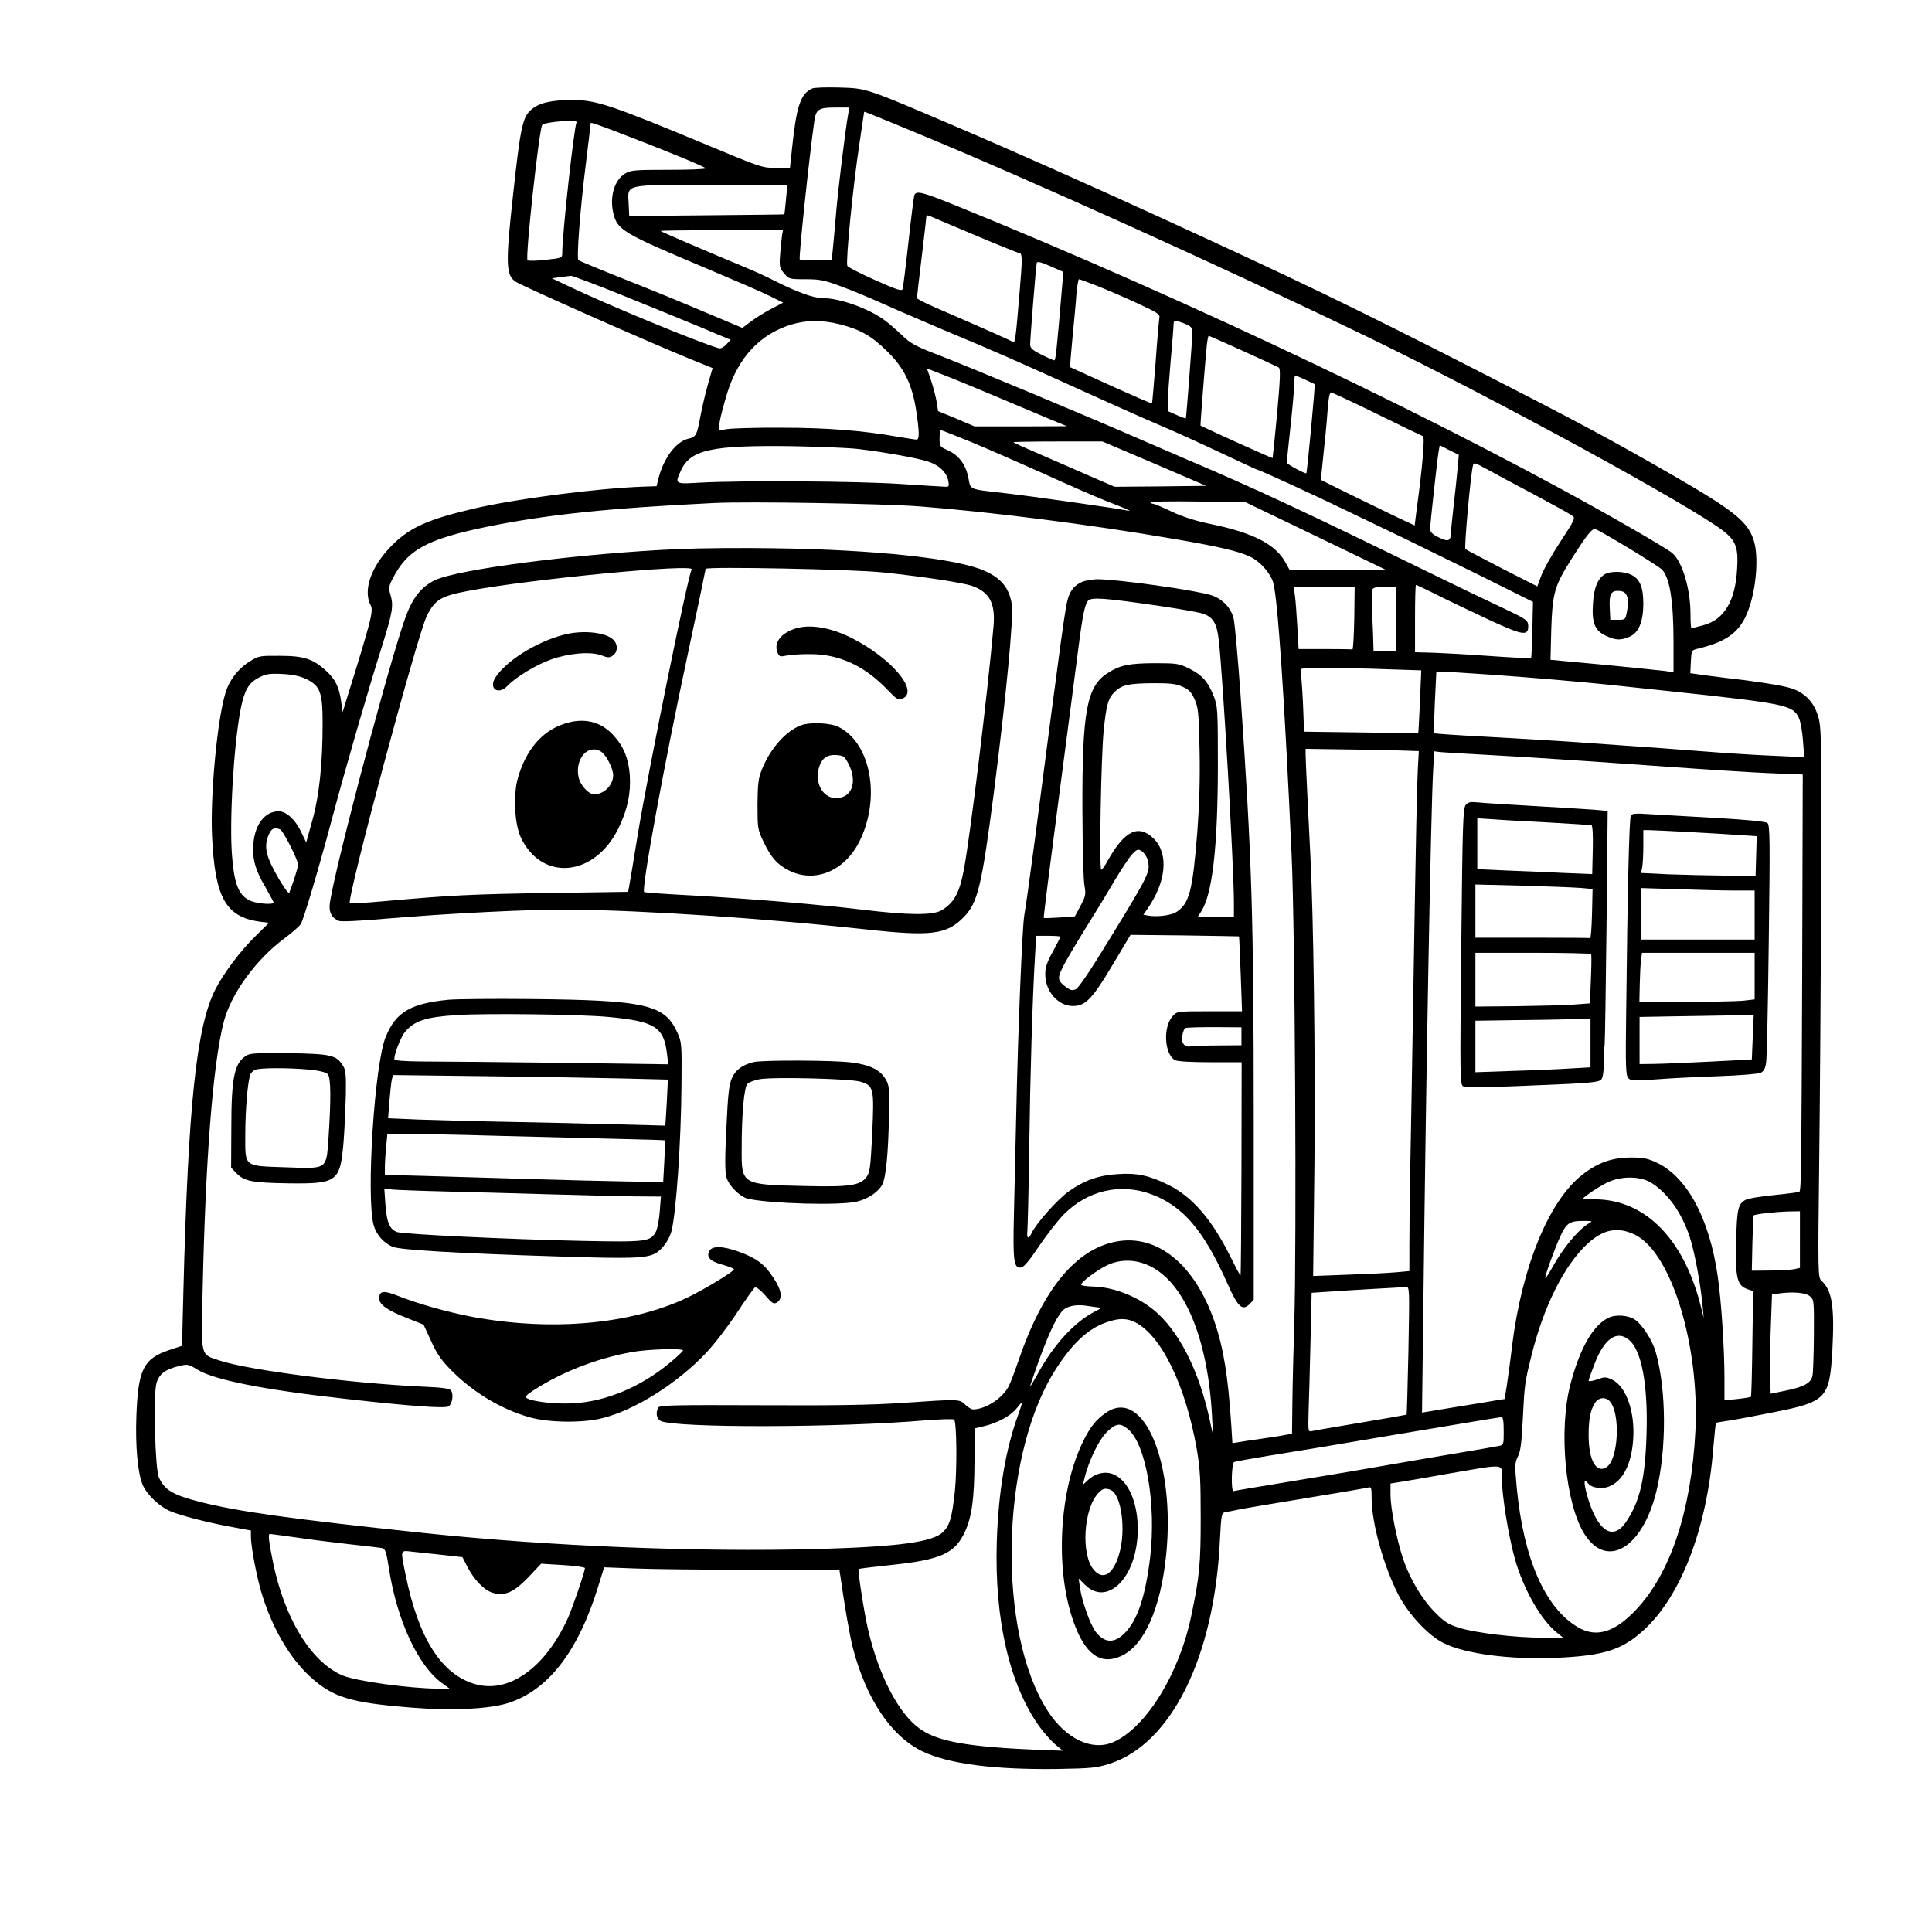 <?xml version="1.0" standalone="no"?>
<!DOCTYPE svg PUBLIC "-//W3C//DTD SVG 20010904//EN"
 "http://www.w3.org/TR/2001/REC-SVG-20010904/DTD/svg10.dtd">
<svg version="1.0" xmlns="http://www.w3.org/2000/svg"
 width="1024pt" height="1024pt" viewBox="0 0 1024 1024"
 preserveAspectRatio="xMidYMid meet">
<g transform="translate(0,1024) scale(0.1,-0.1)"
fill="#000000" stroke="none">
<path d="M4305 9771 c-61 -27 -83 -91 -106 -308 l-12 -113 -74 0 c-72 0 -82 3
-371 124 -502 209 -583 236 -707 236 -113 0 -179 -15 -220 -52 -45 -38 -57
-95 -95 -445 -41 -370 -39 -432 13 -466 41 -26 688 -313 928 -411 l116 -47
-23 -80 c-13 -44 -31 -121 -41 -172 -19 -104 -24 -113 -63 -122 -66 -14 -132
-102 -160 -211 l-10 -41 -62 -2 c-246 -8 -681 -64 -908 -117 -242 -57 -337
-99 -432 -194 -110 -110 -156 -238 -113 -319 15 -29 3 -77 -126 -491 l-23 -75
-8 58 c-10 75 -31 118 -80 162 -69 63 -118 79 -244 79 -106 1 -113 0 -159 -29
-62 -38 -110 -100 -130 -168 -44 -144 -81 -543 -71 -759 15 -325 72 -428 253
-453 l49 -6 -71 -70 c-81 -79 -171 -198 -215 -286 -99 -198 -143 -615 -168
-1602 l-7 -284 -69 -23 c-136 -46 -164 -103 -173 -349 -6 -159 7 -302 33 -364
21 -51 89 -116 145 -140 56 -24 207 -63 337 -86 l92 -17 0 -33 c0 -49 28 -200
54 -290 54 -184 147 -347 257 -449 121 -112 213 -141 544 -167 211 -17 408 -7
507 24 213 68 371 271 478 616 l32 104 157 -6 c86 -4 366 -7 623 -7 l467 0 5
-32 c26 -180 50 -318 67 -384 71 -271 203 -467 369 -547 138 -66 379 -97 710
-93 187 3 212 6 282 28 328 107 555 567 584 1187 7 133 8 142 28 146 12 2 44
8 71 14 28 6 190 33 360 61 171 28 318 53 328 56 15 5 17 -2 17 -56 0 -133 64
-362 143 -515 56 -105 159 -215 241 -255 114 -56 351 -87 591 -77 256 11 353
42 468 148 196 179 333 536 367 954 7 77 13 141 15 143 1 2 31 7 66 12 35 5
141 25 236 44 284 56 300 73 315 329 12 231 -1 317 -58 369 -18 16 -19 39 -12
610 4 326 9 982 10 1458 3 818 2 868 -16 925 -23 77 -75 128 -149 149 -48 14
-187 36 -317 50 -30 4 -90 11 -133 17 l-78 11 3 61 c3 60 3 61 38 69 167 41
233 96 275 229 35 110 45 260 22 339 -30 102 -99 159 -417 343 -350 202 -514
289 -1063 570 -659 336 -936 470 -1670 806 -344 158 -803 362 -1087 483 -472
202 -467 200 -610 204 -69 2 -134 0 -145 -5z m191 -133 c-15 -83 -56 -416 -65
-533 -6 -71 -14 -156 -17 -187 l-6 -58 -82 0 c-46 0 -85 2 -87 5 -7 6 50 541
77 733 9 63 23 72 111 72 l75 0 -6 -32z m363 -103 c600 -248 1642 -719 2396
-1084 667 -324 1723 -900 1884 -1029 62 -50 75 -87 68 -197 -9 -169 -68 -268
-176 -298 -34 -9 -63 -17 -66 -17 -3 0 -5 33 -5 74 0 134 -43 279 -97 325 -15
13 -118 75 -228 138 -913 525 -2316 1195 -3565 1702 -182 74 -214 82 -224 56
-3 -9 -17 -120 -31 -248 -14 -128 -28 -239 -31 -248 -4 -14 -28 -6 -147 47
-78 35 -143 68 -146 75 -9 28 30 424 65 653 13 87 24 160 24 162 0 4 -2 5 279
-111z m-1803 57 c-13 -22 -76 -592 -76 -693 0 -26 -2 -27 -87 -36 -49 -6 -92
-7 -97 -2 -13 12 62 701 78 717 18 17 192 30 182 14z m216 -52 c234 -89 468
-185 468 -192 0 -5 -89 -8 -197 -8 -179 0 -201 -2 -230 -20 -56 -34 -82 -120
-63 -207 21 -92 48 -108 500 -298 140 -59 288 -123 328 -143 l73 -36 -63 -33
c-35 -18 -83 -48 -108 -67 l-45 -34 -200 84 c-110 47 -303 126 -430 176 -126
50 -234 95 -239 99 -11 10 9 271 40 518 13 106 24 197 24 202 0 13 -5 14 142
-41z m894 -357 c-4 -43 -8 -78 -9 -79 -1 -1 -186 -3 -412 -5 l-410 -4 -3 65
c-5 106 -31 100 440 100 l401 0 -7 -77z m996 -187 c125 -53 232 -96 237 -96
20 0 21 -22 6 -197 -22 -267 -25 -286 -38 -275 -11 8 -114 54 -409 182 -54 23
-98 46 -98 50 0 4 11 101 25 216 14 115 25 213 25 217 0 5 6 7 13 4 6 -3 114
-48 239 -101z m-1017 -3 c-2 -16 -7 -60 -10 -100 -5 -66 -3 -74 21 -102 25
-30 28 -31 113 -31 78 0 100 -5 192 -39 57 -21 155 -62 217 -90 62 -28 209
-91 326 -141 269 -112 391 -166 741 -325 154 -70 336 -151 405 -180 69 -29
212 -94 318 -144 106 -50 194 -91 197 -91 10 0 306 -136 475 -218 102 -49 237
-114 300 -144 63 -31 243 -119 400 -196 l285 -142 -3 -147 c-2 -82 -5 -149 -7
-151 -2 -2 -106 3 -232 12 -125 9 -263 16 -305 17 l-78 2 0 178 c0 99 2 179 5
179 3 0 47 -21 98 -46 50 -26 172 -84 270 -130 194 -91 227 -98 227 -44 0 33
-8 38 -150 105 -58 27 -229 109 -380 183 -654 320 -920 444 -1280 597 -30 13
-129 56 -220 95 -323 141 -928 393 -1080 452 -138 53 -161 65 -210 112 -30 29
-72 65 -93 80 -85 62 -237 116 -327 116 -48 0 -134 31 -257 93 -39 20 -111 53
-160 73 -146 60 -438 185 -442 190 -2 2 143 4 322 4 l327 0 -5 -27z m1484
-276 c-28 -332 -34 -387 -41 -387 -5 0 -35 14 -68 30 -46 23 -60 35 -60 53 0
35 31 421 35 434 3 9 25 3 72 -18 l69 -30 -7 -82z m-2308 -51 c156 -63 334
-136 394 -161 61 -26 121 -51 134 -56 l24 -10 -24 -25 c-13 -14 -30 -23 -39
-20 -120 36 -592 231 -805 333 l-80 38 45 6 c25 3 50 7 56 7 7 1 140 -49 295
-112z m2491 60 c48 -19 144 -60 213 -92 109 -50 124 -60 120 -78 -2 -12 -12
-118 -20 -236 -9 -118 -18 -216 -19 -218 -3 -2 -89 35 -331 145 -55 25 -101
46 -103 47 -1 2 4 70 12 152 8 82 18 186 21 232 4 45 10 82 14 82 3 0 45 -15
93 -34z m-1360 -205 c108 -28 165 -60 246 -139 91 -87 135 -175 157 -312 18
-117 19 -160 3 -160 -7 0 -49 7 -93 14 -190 34 -383 49 -620 49 -132 1 -262
-3 -288 -7 l-48 -7 6 48 c4 26 23 96 41 155 60 186 171 305 335 357 82 25 166
26 261 2z m1828 3 c32 -13 40 -21 40 -43 0 -33 -32 -455 -35 -459 -1 -1 -23 7
-48 18 l-47 21 0 52 c0 29 7 126 15 217 8 91 15 175 15 188 0 26 7 27 60 6z
m308 -144 c97 -44 183 -84 190 -88 9 -7 8 -57 -9 -243 -12 -129 -23 -235 -24
-237 -2 -2 -308 136 -382 172 -2 1 23 320 33 424 3 28 8 52 10 52 3 0 85 -36
182 -80z m-1291 -249 c103 -43 226 -95 273 -115 l85 -35 -245 -1 -245 0 -96
41 -97 40 -7 46 c-4 25 -17 76 -29 113 l-23 67 98 -38 c54 -21 182 -74 286
-118z m1620 97 c27 -13 49 -23 51 -24 4 -2 -40 -467 -44 -472 -4 -6 -104 48
-104 56 0 4 9 90 20 192 11 102 20 204 20 228 0 23 2 42 5 42 2 0 26 -10 52
-22z m381 -182 c128 -63 238 -116 244 -118 11 -4 -3 -168 -34 -393 l-10 -80
-92 43 c-73 35 -393 191 -404 198 -1 0 4 59 12 130 8 71 18 175 22 232 4 64
11 102 18 102 6 0 116 -51 244 -114z m-2155 -147 c82 -34 254 -109 381 -166
127 -58 276 -123 331 -145 55 -21 109 -43 120 -49 18 -8 17 -9 -5 -4 -53 11
-502 75 -635 90 -207 24 -189 16 -203 86 -15 70 -51 117 -112 144 -38 17 -40
20 -40 62 0 23 3 43 7 43 4 0 74 -28 156 -61z m975 -116 l275 -118 -243 -3
-242 -2 -102 44 c-55 24 -175 76 -266 116 -91 39 -167 73 -169 76 -2 2 103 4
234 4 l238 0 275 -117z m-1568 77 c136 -16 313 -48 368 -66 59 -19 99 -57 108
-102 5 -27 4 -32 -12 -32 -11 0 -120 7 -244 15 -231 15 -832 19 -1058 7 -137
-8 -136 -9 -103 64 51 111 162 135 596 129 143 -3 298 -9 345 -15z m3175 -108
c-4 -42 -13 -131 -21 -197 -7 -66 -14 -129 -14 -140 -1 -43 -14 -48 -63 -24
-35 17 -47 29 -47 46 0 26 37 362 45 410 l6 33 51 -26 50 -25 -7 -77z m410
-135 c99 -53 188 -102 198 -110 18 -12 14 -21 -62 -137 -45 -68 -91 -150 -102
-181 l-21 -57 -187 95 c-102 53 -190 99 -194 103 -7 6 25 370 39 438 5 23 5
23 77 -16 40 -22 153 -83 252 -135z m-1163 -217 l373 -180 -255 0 -255 0 -20
36 c-53 99 -172 161 -405 208 -76 16 -144 38 -201 65 -48 23 -92 41 -97 41 -6
0 -13 3 -15 8 -3 4 109 6 249 4 l254 -3 372 -179z m-2097 156 c383 -30 904
-96 1345 -172 237 -40 347 -66 407 -95 52 -25 106 -86 121 -136 24 -81 60
-609 98 -1448 18 -396 27 -2055 14 -2475 -4 -135 -9 -322 -10 -417 l-2 -172
-27 -5 c-14 -3 -73 -13 -131 -21 -58 -8 -117 -17 -132 -20 l-26 -4 -6 97 c-17
258 -41 407 -89 547 -104 302 -301 464 -518 425 -215 -39 -389 -249 -519 -626
-21 -62 -45 -126 -54 -142 -32 -63 -123 -122 -188 -122 -9 0 -28 11 -42 25
-30 30 -32 30 -336 9 -168 -11 -360 -14 -753 -12 -453 2 -530 0 -537 -12 -16
-26 -11 -59 11 -71 73 -38 940 -37 1406 3 78 6 146 8 150 4 14 -13 16 -264 4
-380 -15 -138 -27 -181 -63 -216 -52 -53 -237 -78 -663 -90 -635 -17 -1417 14
-2090 85 -700 74 -982 113 -1186 165 -144 37 -187 63 -217 130 -20 46 -30 433
-13 498 14 49 46 74 121 92 44 11 50 9 96 -19 89 -55 352 -107 784 -155 346
-39 528 -52 548 -40 19 13 27 62 13 84 -8 11 -45 16 -158 21 -381 18 -913 87
-1066 137 -107 36 -101 10 -93 372 15 691 54 1200 112 1424 38 148 170 330
321 442 40 30 79 64 87 76 15 24 93 285 171 578 72 269 190 675 256 883 61
195 66 225 48 287 -10 32 -8 43 11 81 79 156 182 212 510 279 313 63 637 97
1195 124 182 9 895 -3 1090 -18z m3754 -219 c84 -51 164 -102 177 -113 43 -41
64 -162 64 -388 l0 -159 -47 7 c-51 6 -268 28 -476 47 l-129 12 4 161 c6 189
17 230 102 365 90 142 115 173 134 166 9 -3 86 -47 171 -98z m-1451 -374 c-2
-93 -6 -167 -10 -165 -5 1 -70 2 -146 2 l-139 0 -7 121 c-4 67 -9 141 -13 165
l-6 44 162 0 161 0 -2 -167z m222 -3 l0 -170 -60 0 -60 0 -1 38 c0 20 -3 90
-6 155 -3 64 -2 124 1 132 4 11 22 15 66 15 l60 0 0 -170z m-50 -267 l183 -6
-7 -166 c-4 -91 -8 -166 -9 -167 -1 0 -138 1 -303 4 l-302 4 -6 152 c-4 83
-10 159 -12 169 -5 16 6 17 134 17 76 0 221 -3 322 -7z m541 -28 c226 -16 493
-39 644 -55 50 -5 198 -21 330 -35 597 -64 637 -72 669 -139 9 -18 19 -73 22
-121 l7 -88 -157 7 c-87 3 -271 15 -409 26 -139 11 -317 24 -397 29 -80 6
-212 15 -295 21 -82 5 -273 17 -424 25 -151 8 -276 16 -278 19 -3 3 -2 77 2
165 l8 161 32 0 c17 0 128 -7 246 -15z m-6268 -24 c74 -36 87 -70 87 -234 0
-215 -18 -386 -55 -517 l-32 -115 -29 60 c-29 61 -78 105 -116 105 -73 0 -126
-67 -135 -171 -7 -77 9 -139 63 -230 24 -42 44 -79 44 -82 0 -15 -97 -6 -130
12 -56 30 -78 85 -90 233 -15 181 8 583 45 777 20 102 42 141 96 169 38 20 55
23 124 20 58 -3 94 -11 128 -27z m5810 -379 l87 -3 -5 -92 c-5 -97 -9 -278
-25 -1237 -5 -322 -12 -711 -15 -865 -3 -154 -5 -344 -5 -421 l0 -141 -67 -6
c-38 -4 -152 -9 -255 -13 l-188 -7 7 609 c5 539 -5 1301 -22 1624 -10 189 -25
504 -25 532 l0 29 213 -3 c116 -1 251 -4 300 -6z m432 -22 c241 -13 521 -32
990 -65 193 -14 429 -29 525 -33 l175 -7 -3 -1055 c-4 -1017 -5 -1147 -15
-1157 -3 -2 -63 -10 -133 -17 -71 -7 -139 -18 -151 -25 -41 -21 -47 -48 -51
-222 -5 -191 5 -232 58 -251 l32 -11 -4 -277 c-2 -153 -5 -281 -8 -283 -3 -3
-35 -8 -72 -12 l-68 -7 0 119 c0 155 -17 412 -36 541 -44 303 -160 520 -319
598 -51 24 -72 29 -140 29 -100 0 -177 -27 -258 -91 -179 -140 -321 -489 -373
-910 -8 -71 -21 -163 -27 -204 l-12 -75 -50 -8 c-27 -5 -126 -21 -219 -36
l-169 -28 7 556 c13 1163 40 2642 52 2848 l6 101 31 -4 c18 -2 122 -8 232 -14z
m-6380 -396 c16 -7 95 -162 95 -188 0 -11 -23 -86 -46 -146 -3 -9 -23 16 -55
70 -70 121 -82 170 -55 235 15 35 29 41 61 29z m7272 -1876 c87 -58 156 -156
199 -284 25 -76 58 -252 68 -364 l6 -65 -19 75 c-89 342 -288 545 -542 553
-43 1 -79 2 -79 3 0 9 98 74 139 91 75 32 173 28 228 -9z m783 -298 l0 -150
-26 -6 c-15 -4 -72 -7 -128 -8 l-101 -1 3 145 c2 79 5 146 7 148 7 7 115 19
183 21 l62 1 0 -150z m-1115 88 c-57 -31 -144 -136 -201 -242 -19 -33 -34 -56
-34 -50 0 18 46 145 78 217 34 75 50 86 127 86 42 0 47 -1 30 -11z m242 -63
c192 -96 342 -586 319 -1040 -22 -421 -132 -753 -313 -945 -114 -122 -212
-152 -309 -95 -175 102 -289 364 -325 740 -11 120 -10 133 6 165 14 26 20 73
26 197 9 183 11 198 45 334 65 265 175 483 298 597 85 78 162 92 253 47z
m-2573 -165 c185 -89 308 -386 330 -795 l5 -100 -19 87 c-53 240 -148 436
-267 550 -89 86 -229 146 -348 149 -36 1 -65 5 -65 10 0 14 85 78 140 104 69
32 150 31 224 -5z m1371 -447 c-4 -186 -8 -339 -10 -341 -1 -1 -109 -20 -241
-42 -131 -22 -249 -42 -260 -45 -21 -5 -21 -2 -18 108 2 61 7 227 10 369 l6
256 92 6 c50 4 159 10 241 15 83 4 158 9 168 10 18 1 18 -13 12 -336z m2126
288 c24 -19 24 -21 23 -210 -1 -104 -4 -201 -8 -215 -9 -37 -46 -57 -139 -76
l-82 -17 -3 71 c-2 39 -1 157 3 263 l7 192 27 4 c76 12 149 7 172 -12z m-3766
-61 c14 -1 9 -6 -19 -20 -109 -54 -221 -176 -306 -332 -22 -40 -40 -70 -40
-65 0 4 21 65 46 135 49 134 89 222 121 260 23 29 73 40 133 31 25 -4 54 -8
65 -9z m193 -79 c139 -72 266 -335 325 -671 18 -105 21 -163 21 -365 0 -241
-6 -311 -50 -519 -64 -310 -243 -598 -417 -671 -112 -46 -249 20 -344 167
-267 412 -252 1323 28 1787 93 152 181 237 282 272 67 24 109 23 155 0z m-622
-491 c-67 -184 -105 -412 -113 -675 -12 -408 67 -751 223 -972 24 -33 62 -77
85 -97 l42 -35 -119 4 c-385 16 -545 44 -641 114 -112 81 -216 283 -272 524
-21 89 -56 316 -50 321 2 2 74 11 160 20 279 29 350 61 405 181 35 78 48 174
49 367 l0 177 50 12 c73 17 140 54 172 93 15 19 28 34 30 33 1 -2 -8 -32 -21
-67z m2574 -84 c0 -73 0 -75 -27 -80 -16 -3 -122 -22 -238 -41 -115 -19 -273
-47 -350 -60 -77 -14 -290 -50 -473 -80 -183 -30 -338 -56 -344 -58 -14 -3
-11 145 3 154 6 3 90 18 187 34 97 15 411 67 697 116 286 48 526 88 533 88 8
1 12 -20 12 -73z m-10 -248 c0 -94 35 -309 70 -433 45 -159 139 -324 224 -390
l31 -25 -110 0 c-143 0 -352 25 -440 52 -60 19 -79 31 -130 83 -70 71 -133
178 -169 285 -34 103 -66 266 -66 338 l0 59 43 7 c23 3 143 24 267 46 303 52
280 54 280 -22z m-6388 -317 c73 -11 201 -27 283 -36 83 -9 159 -18 170 -20
17 -4 23 -19 37 -112 43 -273 154 -512 281 -604 l40 -29 -60 0 c-148 0 -438
40 -508 70 -166 71 -307 301 -368 600 -22 107 -27 150 -17 150 5 0 69 -9 142
-19z m771 -92 l108 -12 25 -49 c36 -70 89 -126 135 -140 65 -19 112 2 191 84
l66 70 116 -7 c64 -4 116 -11 116 -16 0 -19 -63 -204 -90 -265 -119 -263 -313
-402 -492 -350 -178 51 -300 243 -368 578 -28 137 -30 131 33 124 28 -3 101
-11 160 -17z"/>
<path d="M3599 7330 c-515 -22 -1181 -107 -1298 -167 -79 -41 -123 -103 -166
-236 -113 -346 -385 -1390 -388 -1488 -2 -40 15 -66 49 -80 14 -5 115 0 251
12 329 28 770 50 978 48 405 -5 1022 -46 1565 -105 345 -38 428 -28 519 66 74
77 94 160 160 670 63 492 104 921 94 985 -13 87 -55 139 -143 179 -146 66
-583 113 -1115 120 -165 3 -393 1 -506 -4z m67 -108 c-20 -33 -229 -1062 -286
-1407 -22 -137 -43 -262 -46 -276 l-5 -26 -422 -6 c-416 -7 -505 -11 -865 -43
-101 -9 -185 -14 -188 -12 -18 19 358 1422 408 1523 44 88 75 106 224 134 329
62 1200 145 1180 113z m1015 -16 c211 -22 420 -54 470 -71 94 -33 125 -92 115
-213 -32 -361 -122 -1100 -157 -1290 -24 -126 -52 -177 -119 -217 -47 -27
-174 -26 -415 3 -240 29 -604 59 -908 76 -136 7 -250 15 -253 18 -15 16 104
667 232 1264 52 243 94 445 94 449 0 13 786 -2 941 -19z"/>
<path d="M2985 6875 c-146 -39 -304 -139 -360 -227 -37 -59 17 -94 66 -42 41
44 151 111 228 138 95 34 210 44 267 23 37 -14 44 -14 63 -1 26 19 27 58 2 83
-41 41 -167 53 -266 26z"/>
<path d="M2985 6402 c-115 -40 -197 -137 -240 -285 -26 -90 -18 -245 16 -317
113 -236 394 -207 519 54 47 98 64 182 58 279 -7 86 -32 150 -85 208 -69 77
-162 98 -268 61z m204 -148 c26 -19 60 -87 61 -122 0 -53 -48 -102 -101 -102
-30 0 -75 50 -83 93 -19 100 55 178 123 131z"/>
<path d="M4207 6906 c-71 -26 -105 -74 -87 -122 10 -25 13 -26 53 -18 23 4 80
8 127 7 148 -1 280 -62 397 -182 58 -60 64 -64 88 -53 87 40 -62 215 -272 321
-116 58 -227 75 -306 47z"/>
<path d="M4246 6396 c-81 -30 -164 -124 -208 -235 -19 -47 -22 -76 -23 -186 0
-125 1 -132 31 -195 41 -86 74 -123 136 -154 136 -68 293 -4 372 152 115 228
64 520 -107 608 -43 23 -152 28 -201 10z m252 -206 c48 -96 17 -180 -67 -180
-69 0 -113 77 -91 159 14 51 43 73 95 69 36 -3 42 -7 63 -48z"/>
<path d="M5735 7156 c-38 -17 -60 -42 -74 -86 -15 -50 -29 -148 -176 -1280
-25 -190 -50 -370 -56 -400 -11 -62 -34 -623 -43 -1065 -4 -159 -9 -393 -12
-520 -6 -250 -1 -289 38 -283 15 2 44 37 95 113 41 61 100 136 131 168 126
128 301 168 465 107 168 -63 278 -192 403 -474 55 -124 79 -146 117 -108 l22
23 0 942 c0 1093 -10 1402 -70 2266 -14 194 -30 374 -36 400 -13 58 -58 106
-118 126 -85 27 -497 85 -606 85 -27 -1 -63 -7 -80 -14z m400 -126 c110 -16
218 -35 239 -42 57 -19 76 -52 86 -144 23 -210 80 -1199 80 -1391 l0 -73 -96
0 -96 0 21 33 c57 93 85 337 86 757 0 318 -1 326 -23 383 -31 77 -62 110 -130
144 -53 26 -65 28 -182 28 -138 -1 -183 -10 -250 -53 -111 -70 -135 -206 -133
-732 1 -190 5 -367 11 -395 8 -46 6 -55 -21 -106 l-30 -56 -81 -6 c-45 -3 -82
-4 -84 -2 -2 2 35 295 82 652 47 356 92 704 101 773 23 182 36 243 54 258 20
17 91 12 366 -28z m133 -430 c34 -15 47 -29 64 -67 19 -43 22 -72 26 -268 3
-154 -1 -285 -12 -435 -25 -313 -42 -379 -111 -424 -27 -18 -103 -27 -148 -19
l-27 5 19 27 c102 145 117 294 37 375 -81 80 -155 45 -245 -116 -14 -26 -30
-48 -34 -48 -12 0 -1 609 13 740 14 137 24 170 59 204 38 36 72 44 206 45 89
0 118 -3 153 -19z m-186 -916 c17 -62 13 -72 -196 -413 -101 -166 -169 -268
-184 -274 -18 -8 -28 -6 -49 9 -48 36 -50 48 -21 106 14 30 70 125 125 213 55
88 126 205 158 260 33 55 72 113 87 129 26 26 30 27 50 14 12 -8 26 -28 30
-44z m485 -407 c1 -1 5 -91 9 -200 l7 -197 -172 0 c-171 0 -172 0 -195 -25
-53 -57 -45 -203 12 -234 13 -7 87 -11 187 -11 l166 0 -1 -565 c-1 -311 -3
-565 -5 -565 -3 0 -26 44 -53 98 -99 200 -205 322 -334 384 -98 48 -163 62
-262 55 -103 -6 -179 -33 -262 -92 -61 -44 -173 -170 -197 -222 -15 -33 -26
-28 -22 10 2 17 7 214 10 437 5 382 17 798 31 1028 l6 102 64 0 c35 0 64 -2
64 -5 0 -3 -18 -39 -40 -79 -31 -56 -40 -84 -40 -120 0 -90 68 -168 146 -168
67 0 102 36 208 213 l98 164 287 -3 c157 -2 287 -5 288 -5z m13 -529 l0 -48
-122 -1 c-68 0 -134 -3 -148 -5 -33 -6 -51 19 -43 60 3 17 10 34 15 37 4 3 73
5 153 5 l145 -1 0 -47z"/>
<path d="M2375 4941 c-199 -20 -276 -65 -330 -195 -60 -143 -105 -846 -65
-998 14 -51 52 -95 100 -116 41 -17 342 -35 896 -52 365 -12 448 -9 496 16 36
19 74 70 87 119 25 98 51 474 53 780 2 208 1 223 -21 270 -67 151 -166 174
-781 180 -195 2 -391 0 -435 -4z m850 -91 c245 -23 293 -53 310 -193 l7 -58
-583 8 c-321 4 -648 7 -726 7 -95 1 -143 5 -143 12 0 30 34 117 56 144 51 60
109 79 274 90 154 10 656 4 805 -10z m73 -326 l242 -6 -6 -122 c-4 -66 -7
-121 -8 -122 0 0 -120 3 -266 7 -146 4 -402 10 -570 13 -168 3 -379 9 -469 12
l-164 7 7 91 c4 50 10 102 13 115 l6 23 486 -6 c267 -3 595 -9 729 -12z m-663
-304 c204 -5 487 -12 630 -16 143 -3 260 -7 261 -8 0 0 -2 -50 -5 -111 l-6
-110 -195 3 c-107 2 -325 7 -485 12 -159 5 -404 12 -542 16 l-253 7 0 41 c0
23 3 71 7 109 l6 67 106 0 c58 0 273 -4 476 -10z m-275 -295 c129 -3 377 -10
550 -15 173 -5 377 -10 454 -11 l139 -1 -6 -77 c-3 -43 -12 -91 -20 -108 -29
-54 -47 -57 -390 -50 -384 8 -951 35 -983 47 -39 15 -54 51 -61 144 l-6 86 44
-5 c24 -2 150 -7 279 -10z"/>
<path d="M1311 4648 c-68 -37 -85 -112 -85 -390 l-1 -207 28 -29 c41 -43 83
-51 277 -54 258 -3 273 8 291 220 5 64 10 176 12 247 2 111 -1 135 -16 158
-35 55 -64 61 -282 65 -149 2 -206 0 -224 -10z m327 -77 c53 -5 89 -14 99 -24
17 -17 18 -131 4 -341 -12 -166 -4 -161 -225 -153 -229 8 -216 -2 -216 180 1
131 12 265 26 310 3 10 15 22 27 27 27 11 175 11 285 1z"/>
<path d="M3995 4611 c-61 -15 -96 -41 -116 -86 -15 -35 -21 -84 -29 -264 -8
-154 -8 -232 0 -260 12 -45 73 -106 116 -115 121 -26 485 -36 574 -15 59 13
115 51 136 90 20 39 32 166 36 369 3 141 1 158 -18 190 -29 50 -84 77 -184 89
-94 12 -468 13 -515 2z m565 -104 c71 -21 74 -33 63 -274 -9 -179 -12 -207
-30 -231 -34 -46 -90 -54 -333 -48 -329 7 -330 8 -329 194 0 192 13 330 31
348 8 8 37 19 64 24 71 13 479 3 534 -13z"/>
<path d="M3760 3610 c-18 -33 3 -55 69 -73 34 -10 61 -20 61 -25 -1 -12 -163
-110 -252 -152 -301 -141 -721 -177 -1138 -99 -127 24 -289 70 -389 110 -78
31 -101 28 -101 -13 0 -32 41 -62 140 -101 l95 -38 40 -87 c31 -69 54 -102
110 -158 114 -115 263 -204 412 -246 103 -29 285 -31 388 -4 176 45 399 187
550 348 43 46 115 140 161 210 46 70 89 130 95 134 7 4 29 -13 55 -42 36 -42
45 -47 61 -38 33 20 27 64 -18 132 -47 72 -90 104 -184 138 -83 30 -140 32
-155 4z m-140 -528 c0 -4 -32 -34 -72 -67 -155 -128 -338 -204 -512 -213 -94
-5 -215 9 -245 28 -11 6 0 18 43 45 148 95 332 166 516 199 83 15 270 21 270
8z"/>
<path d="M8502 7194 c-36 -25 -54 -72 -59 -153 -7 -102 10 -144 69 -171 52
-24 78 -25 124 -5 49 20 73 78 74 173 0 90 -18 134 -65 156 -42 20 -114 20
-143 0z m122 -116 c6 -17 6 -45 0 -75 -9 -48 -9 -48 -49 -48 l-40 0 -3 63 c-4
75 8 94 52 90 23 -2 33 -10 40 -30z"/>
<path d="M7769 5974 c-15 -17 -17 -94 -24 -751 -7 -707 -7 -731 11 -741 18 -9
131 -6 557 13 117 6 162 11 173 22 9 10 14 38 15 86 0 40 2 86 4 102 2 17 6
301 10 632 l6 602 -23 5 c-13 2 -156 12 -318 21 -162 9 -317 19 -345 22 -41 4
-53 2 -66 -13z m451 -94 c113 -6 210 -13 215 -14 6 -2 9 -52 7 -131 l-3 -128
-147 6 c-81 4 -218 10 -304 13 l-158 7 0 135 0 135 93 -6 c50 -4 184 -11 297
-17z m153 -346 l68 -6 -3 -132 c-2 -72 -6 -130 -10 -128 -5 1 -143 2 -308 2
l-300 0 0 141 0 141 243 -6 c133 -4 273 -9 310 -12z m60 -351 c3 -5 2 -65 -1
-135 l-5 -126 -81 -6 c-44 -4 -181 -7 -304 -9 l-222 -2 0 143 0 142 304 0
c168 0 307 -3 309 -7z m-3 -472 l0 -128 -107 -6 c-60 -4 -197 -10 -305 -13
l-198 -7 0 136 0 137 203 3 c111 1 248 3 305 5 l102 2 0 -129z"/>
<path d="M8644 5918 c-9 -13 -18 -406 -25 -1050 -4 -287 -2 -329 12 -343 13
-14 32 -14 145 -6 71 6 220 13 331 17 115 4 212 12 225 18 17 8 25 24 29 57 4
25 10 317 14 650 7 525 6 606 -7 617 -10 8 -106 17 -279 27 -145 8 -303 17
-350 20 -66 5 -89 3 -95 -7z m306 -88 c96 -5 217 -12 268 -16 l93 -6 -3 -105
-3 -105 -160 1 c-88 1 -225 4 -303 7 l-144 7 6 30 c3 16 6 67 6 113 l0 84 33
0 c17 0 111 -5 207 -10z m247 -310 l103 0 0 -130 0 -130 -300 0 -300 0 0 137
0 136 197 -6 c108 -4 243 -7 300 -7z m103 -454 l0 -123 -61 -7 c-34 -3 -172
-6 -306 -6 l-244 0 2 93 c1 50 4 109 7 130 l5 37 298 0 299 0 0 -124z m-10
-323 l-5 -118 -225 -12 c-124 -6 -258 -12 -297 -12 l-73 -1 0 125 0 125 168 3
c92 1 228 4 302 5 l135 2 -5 -117z"/>
<path d="M8522 3254 c-81 -42 -149 -162 -199 -353 -63 -244 -26 -631 75 -792
119 -187 307 -75 381 226 55 224 54 540 -4 741 -17 59 -68 139 -106 167 -37
27 -106 32 -147 11z m110 -114 c68 -53 103 -237 95 -499 -7 -238 -35 -359
-109 -468 -71 -105 -154 -46 -207 145 -19 70 -16 88 9 57 17 -21 70 -28 105
-15 75 28 122 117 131 249 11 147 -37 283 -112 319 -33 15 -39 15 -80 0 -24
-8 -44 -11 -44 -6 0 5 14 45 31 88 51 134 117 181 181 130z m-100 -327 c58
-65 46 -308 -17 -349 -54 -36 -95 36 -95 169 0 87 10 135 35 173 18 28 55 31
77 7z"/>
<path d="M5863 2753 c-53 -36 -83 -74 -120 -148 -129 -258 -153 -679 -54 -958
61 -175 144 -235 254 -184 122 56 209 252 238 537 49 489 -120 888 -318 753z
m116 -88 c96 -81 150 -399 117 -680 -25 -206 -67 -333 -135 -401 -55 -56 -108
-53 -154 8 -29 38 -72 159 -83 233 l-7 49 32 -32 c57 -57 124 -55 184 4 141
142 126 503 -25 577 -45 22 -100 11 -142 -28 l-26 -24 6 27 c25 104 82 220
129 260 43 39 64 40 104 7z m-94 -321 c59 -23 85 -216 46 -343 -32 -107 -86
-139 -134 -81 -69 81 -54 323 24 406 23 25 36 28 64 18z"/>
</g>
</svg>
